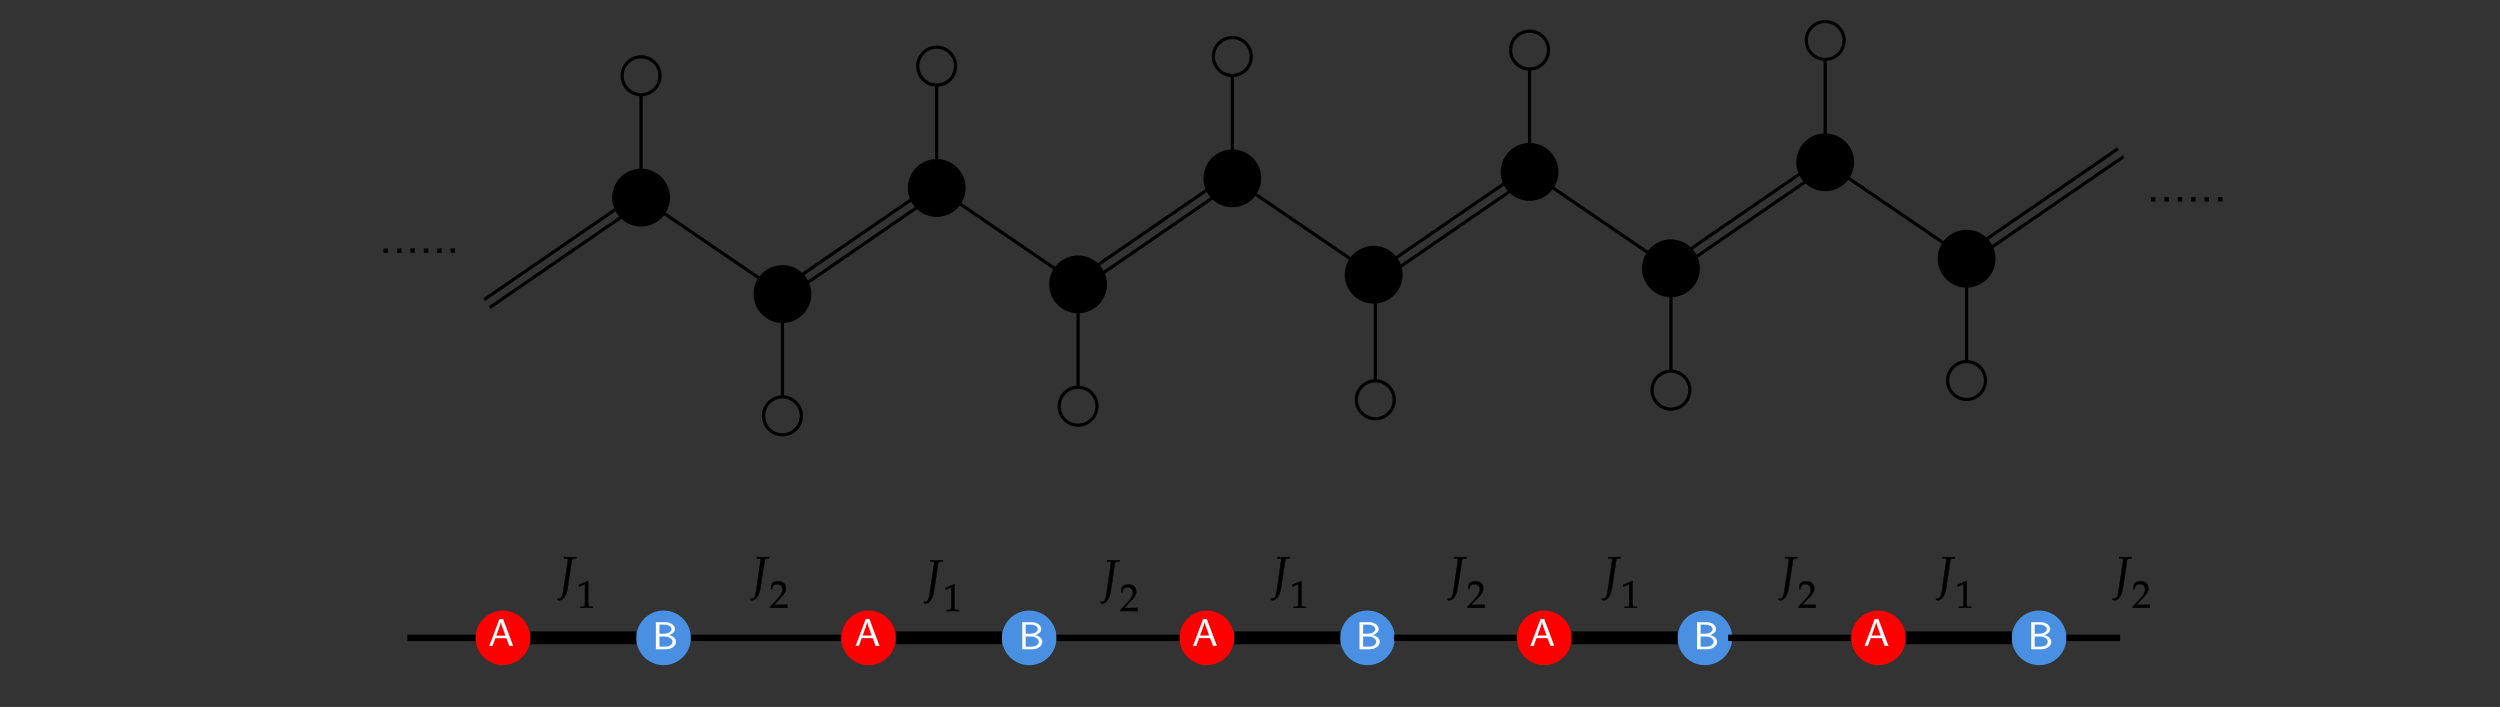 ﻿<svg xmlns="http://www.w3.org/2000/svg" xmlns:xlink="http://www.w3.org/1999/xlink" x="0" y="0" width="778" height="220" style="
        width:778px;
        height:220px;
        background: #FFF;
        fill: none;
">
        <rect width="100%" height="100%" fill="#333333" stroke="none"/>
        <svg xmlns="http://www.w3.org/2000/svg"/>
        
        <svg xmlns="http://www.w3.org/2000/svg" class="role-diagram-draw-area"><g class="shapes-region" style="stroke: black; fill: none;"><g class="arrow-line"><path class="connection real" stroke-dasharray="" d="  M150.65,93.26 L198.65,60.26 M152.35,95.74 L200.35,62.74" style="stroke: rgb(0, 0, 0); stroke-width: 1; fill: none; fill-opacity: 1;"/></g><g class="arrow-line"><path class="connection real" stroke-dasharray="" d="  M199.5,61.5 L243.5,91.5" style="stroke: rgb(0, 0, 0); stroke-width: 1; fill: none; fill-opacity: 1;"/></g><g class="composite-shape"><path class="real" d=" M191,61.5 C191,56.81 194.81,53 199.5,53 C204.19,53 208,56.81 208,61.5 C208,66.19 204.19,70 199.5,70 C194.81,70 191,66.19 191,61.5 Z" style="stroke-width: 1; stroke: rgb(0, 0, 0); fill: rgb(0, 0, 0); fill-opacity: 1;"/></g><g class="composite-shape"><path class="real" d=" M235,91.5 C235,86.81 238.81,83 243.5,83 C248.19,83 252,86.81 252,91.5 C252,96.19 248.19,100 243.5,100 C238.81,100 235,96.19 235,91.5 Z" style="stroke-width: 1; stroke: rgb(0, 0, 0); fill: rgb(0, 0, 0); fill-opacity: 1;"/></g><g class="arrow-line"><path class="connection real" stroke-dasharray="" d="  M242.65,90.26 L290.65,57.26 M244.35,92.74 L292.35,59.74" style="stroke: rgb(0, 0, 0); stroke-width: 1; fill: none; fill-opacity: 1;"/></g><g class="arrow-line"><path class="connection real" stroke-dasharray="" d="  M291.5,58.5 L335.5,88.5" style="stroke: rgb(0, 0, 0); stroke-width: 1; fill: none; fill-opacity: 1;"/></g><g class="composite-shape"><path class="real" d=" M283,58.5 C283,53.81 286.81,50 291.5,50 C296.19,50 300,53.81 300,58.5 C300,63.19 296.19,67 291.5,67 C286.81,67 283,63.19 283,58.5 Z" style="stroke-width: 1; stroke: rgb(0, 0, 0); fill: rgb(0, 0, 0); fill-opacity: 1;"/></g><g class="composite-shape"><path class="real" d=" M327,88.5 C327,83.81 330.81,80 335.5,80 C340.19,80 344,83.81 344,88.5 C344,93.19 340.19,97 335.5,97 C330.81,97 327,93.19 327,88.5 Z" style="stroke-width: 1; stroke: rgb(0, 0, 0); fill: rgb(0, 0, 0); fill-opacity: 1;"/></g><g class="arrow-line"><path class="connection real" stroke-dasharray="" d="  M334.65,87.26 L382.65,54.26 M336.35,89.74 L384.35,56.74" style="stroke: rgb(0, 0, 0); stroke-width: 1; fill: none; fill-opacity: 1;"/></g><g class="arrow-line"><path class="connection real" stroke-dasharray="" d="  M383.5,55.5 L427.5,85.5" style="stroke: rgb(0, 0, 0); stroke-width: 1; fill: none; fill-opacity: 1;"/></g><g class="composite-shape"><path class="real" d=" M375,55.5 C375,50.81 378.81,47 383.5,47 C388.19,47 392,50.81 392,55.5 C392,60.19 388.19,64 383.5,64 C378.81,64 375,60.19 375,55.5 Z" style="stroke-width: 1; stroke: rgb(0, 0, 0); fill: rgb(0, 0, 0); fill-opacity: 1;"/></g><g class="composite-shape"><path class="real" d=" M419,85.5 C419,80.81 422.81,77 427.5,77 C432.19,77 436,80.81 436,85.5 C436,90.19 432.19,94 427.5,94 C422.81,94 419,90.19 419,85.5 Z" style="stroke-width: 1; stroke: rgb(0, 0, 0); fill: rgb(0, 0, 0); fill-opacity: 1;"/></g><g class="arrow-line"><path class="connection real" stroke-dasharray="" d="  M427.15,85.26 L475.15,52.26 M428.85,87.74 L476.85,54.74" style="stroke: rgb(0, 0, 0); stroke-width: 1; fill: none; fill-opacity: 1;"/></g><g class="arrow-line"><path class="connection real" stroke-dasharray="" d="  M476,53.5 L520,83.5" style="stroke: rgb(0, 0, 0); stroke-width: 1; fill: none; fill-opacity: 1;"/></g><g class="composite-shape"><path class="real" d=" M467.5,53.5 C467.5,48.81 471.31,45 476,45 C480.69,45 484.5,48.81 484.5,53.5 C484.5,58.19 480.69,62 476,62 C471.31,62 467.5,58.19 467.5,53.5 Z" style="stroke-width: 1; stroke: rgb(0, 0, 0); fill: rgb(0, 0, 0); fill-opacity: 1;"/></g><g class="composite-shape"><path class="real" d=" M511.5,83.5 C511.5,78.81 515.31,75 520,75 C524.69,75 528.5,78.81 528.5,83.5 C528.5,88.19 524.69,92 520,92 C515.31,92 511.5,88.19 511.5,83.5 Z" style="stroke-width: 1; stroke: rgb(0, 0, 0); fill: rgb(0, 0, 0); fill-opacity: 1;"/></g><g class="arrow-line"><path class="connection real" stroke-dasharray="" d="  M519.15,82.26 L567.15,49.26 M520.85,84.74 L568.85,51.74" style="stroke: rgb(0, 0, 0); stroke-width: 1; fill: none; fill-opacity: 1;"/></g><g class="arrow-line"><path class="connection real" stroke-dasharray="" d="  M568,50.5 L612,80.5" style="stroke: rgb(0, 0, 0); stroke-width: 1; fill: none; fill-opacity: 1;"/></g><g class="composite-shape"><path class="real" d=" M559.5,50.5 C559.5,45.81 563.31,42 568,42 C572.69,42 576.5,45.81 576.5,50.5 C576.5,55.19 572.69,59 568,59 C563.31,59 559.5,55.19 559.5,50.5 Z" style="stroke-width: 1; stroke: rgb(0, 0, 0); fill: rgb(0, 0, 0); fill-opacity: 1;"/></g><g class="composite-shape"><path class="real" d=" M603.5,80.5 C603.5,75.81 607.31,72 612,72 C616.69,72 620.5,75.81 620.5,80.5 C620.5,85.19 616.69,89 612,89 C607.31,89 603.5,85.19 603.5,80.5 Z" style="stroke-width: 1; stroke: rgb(0, 0, 0); fill: rgb(0, 0, 0); fill-opacity: 1;"/></g><g class="arrow-line"><path class="connection real" stroke-dasharray="" d="  M199.5,29.48 L199.5,61.5" style="stroke: rgb(0, 0, 0); stroke-width: 1; fill: none; fill-opacity: 1;"/></g><g class="composite-shape"><path class="real" d=" M193.61,23.59 C193.61,20.33 196.25,17.69 199.5,17.69 C202.75,17.69 205.39,20.33 205.39,23.59 C205.39,26.84 202.75,29.48 199.5,29.48 C196.25,29.48 193.61,26.84 193.61,23.59 Z" style="stroke-width: 1; stroke: rgb(0, 0, 0); fill: none; fill-opacity: 1;"/></g><g class="arrow-line"><path class="connection real" stroke-dasharray="" d="  M291.5,26.48 L291.5,58.5" style="stroke: rgb(0, 0, 0); stroke-width: 1; fill: none; fill-opacity: 1;"/></g><g class="composite-shape"><path class="real" d=" M285.61,20.59 C285.61,17.33 288.25,14.69 291.5,14.69 C294.75,14.69 297.39,17.33 297.39,20.59 C297.39,23.84 294.75,26.48 291.5,26.48 C288.25,26.48 285.61,23.84 285.61,20.59 Z" style="stroke-width: 1; stroke: rgb(0, 0, 0); fill: none; fill-opacity: 1;"/></g><g class="arrow-line"><path class="connection real" stroke-dasharray="" d="  M383.5,23.48 L383.5,55.5" style="stroke: rgb(0, 0, 0); stroke-width: 1; fill: none; fill-opacity: 1;"/></g><g class="composite-shape"><path class="real" d=" M377.61,17.59 C377.61,14.33 380.25,11.69 383.5,11.69 C386.75,11.69 389.39,14.33 389.39,17.59 C389.39,20.84 386.75,23.48 383.5,23.48 C380.25,23.48 377.61,20.84 377.61,17.59 Z" style="stroke-width: 1; stroke: rgb(0, 0, 0); fill: none; fill-opacity: 1;"/></g><g class="arrow-line"><path class="connection real" stroke-dasharray="" d="  M476,21.48 L476,53.5" style="stroke: rgb(0, 0, 0); stroke-width: 1; fill: none; fill-opacity: 1;"/></g><g class="composite-shape"><path class="real" d=" M470.11,15.59 C470.11,12.33 472.75,9.69 476,9.69 C479.25,9.69 481.89,12.33 481.89,15.59 C481.89,18.84 479.25,21.48 476,21.48 C472.75,21.48 470.11,18.84 470.11,15.59 Z" style="stroke-width: 1; stroke: rgb(0, 0, 0); fill: none; fill-opacity: 1;"/></g><g class="arrow-line"><path class="connection real" stroke-dasharray="" d="  M568,18.48 L568,50.5" style="stroke: rgb(0, 0, 0); stroke-width: 1; fill: none; fill-opacity: 1;"/></g><g class="composite-shape"><path class="real" d=" M562.11,12.59 C562.11,9.33 564.75,6.69 568,6.69 C571.25,6.69 573.89,9.33 573.89,12.59 C573.89,15.84 571.25,18.48 568,18.48 C564.75,18.48 562.11,15.84 562.11,12.59 Z" style="stroke-width: 1; stroke: rgb(0, 0, 0); fill: none; fill-opacity: 1;"/></g><g class="arrow-line"><path class="connection real" stroke-dasharray="" d="  M243.5,91.5 L243.5,123.52" style="stroke: rgb(0, 0, 0); stroke-width: 1; fill: none; fill-opacity: 1;"/></g><g class="composite-shape"><path class="real" d=" M237.61,129.41 C237.61,126.16 240.25,123.52 243.5,123.52 C246.75,123.52 249.39,126.16 249.39,129.41 C249.39,132.67 246.75,135.31 243.5,135.31 C240.25,135.31 237.61,132.67 237.61,129.41 Z" style="stroke-width: 1; stroke: rgb(0, 0, 0); fill: none; fill-opacity: 1;"/></g><g class="arrow-line"><path class="connection real" stroke-dasharray="" d="  M335.5,88.5 L335.5,120.52" style="stroke: rgb(0, 0, 0); stroke-width: 1; fill: none; fill-opacity: 1;"/></g><g class="composite-shape"><path class="real" d=" M329.61,126.41 C329.61,123.16 332.25,120.52 335.5,120.52 C338.75,120.52 341.39,123.16 341.39,126.41 C341.39,129.67 338.75,132.31 335.5,132.31 C332.25,132.31 329.61,129.67 329.61,126.41 Z" style="stroke-width: 1; stroke: rgb(0, 0, 0); fill: none; fill-opacity: 1;"/></g><g class="arrow-line"><path class="connection real" stroke-dasharray="" d="  M428,86.5 L428,118.52" style="stroke: rgb(0, 0, 0); stroke-width: 1; fill: none; fill-opacity: 1;"/></g><g class="composite-shape"><path class="real" d=" M422.11,124.41 C422.11,121.16 424.75,118.52 428,118.52 C431.25,118.52 433.89,121.16 433.89,124.41 C433.89,127.67 431.25,130.31 428,130.31 C424.75,130.31 422.11,127.67 422.11,124.41 Z" style="stroke-width: 1; stroke: rgb(0, 0, 0); fill: none; fill-opacity: 1;"/></g><g class="arrow-line"><path class="connection real" stroke-dasharray="" d="  M520,83.5 L520,115.52" style="stroke: rgb(0, 0, 0); stroke-width: 1; fill: none; fill-opacity: 1;"/></g><g class="composite-shape"><path class="real" d=" M514.11,121.41 C514.11,118.16 516.75,115.52 520,115.52 C523.25,115.52 525.89,118.16 525.89,121.41 C525.89,124.67 523.25,127.31 520,127.31 C516.75,127.31 514.11,124.67 514.11,121.41 Z" style="stroke-width: 1; stroke: rgb(0, 0, 0); fill: none; fill-opacity: 1;"/></g><g class="arrow-line"><path class="connection real" stroke-dasharray="" d="  M612,80.5 L612,112.52" style="stroke: rgb(0, 0, 0); stroke-width: 1; fill: none; fill-opacity: 1;"/></g><g class="composite-shape"><path class="real" d=" M606.11,118.41 C606.11,115.16 608.75,112.52 612,112.52 C615.25,112.52 617.89,115.16 617.89,118.41 C617.89,121.67 615.25,124.31 612,124.31 C608.75,124.31 606.11,121.67 606.11,118.41 Z" style="stroke-width: 1; stroke: rgb(0, 0, 0); fill: none; fill-opacity: 1;"/></g><g class="arrow-line"><path class="connection real" stroke-dasharray="" d="  M611.15,79.26 L659.15,46.26 M612.85,81.74 L660.85,48.74" style="stroke: rgb(0, 0, 0); stroke-width: 1; fill: none; fill-opacity: 1;"/></g><g class="composite-shape"><path class="real" d=" M148,198.5 C148,193.81 151.81,190 156.5,190 C161.19,190 165,193.81 165,198.5 C165,203.19 161.19,207 156.5,207 C151.81,207 148,203.19 148,198.5 Z" style="stroke-width: 1; stroke: none; stroke-opacity: 1; fill: rgb(255, 0, 0); fill-opacity: 1;"/></g><g class="composite-shape"><path class="real" d=" M198,198.5 C198,193.81 201.81,190 206.5,190 C211.19,190 215,193.81 215,198.5 C215,203.19 211.19,207 206.5,207 C201.81,207 198,203.19 198,198.5 Z" style="stroke-width: 1; stroke: none; stroke-opacity: 1; fill: rgb(74, 144, 226); fill-opacity: 1;"/></g><g class="arrow-line"><path class="connection real" stroke-dasharray="" d="  M165,198.5 L198,198.5" style="stroke: rgb(0, 0, 0); stroke-width: 4; fill: none; fill-opacity: 1;"/></g><g class="arrow-line"><path class="connection real" stroke-dasharray="" d="  M215,198.5 L261.79,198.5" style="stroke: rgb(0, 0, 0); stroke-width: 2; fill: none; fill-opacity: 1;"/></g><g class="composite-shape"><path class="real" d=" M261.79,198.5 C261.79,193.81 265.59,190 270.29,190 C274.98,190 278.79,193.81 278.79,198.5 C278.79,203.19 274.98,207 270.29,207 C265.59,207 261.79,203.19 261.79,198.5 Z" style="stroke-width: 1; stroke: none; stroke-opacity: 1; fill: rgb(255, 0, 0); fill-opacity: 1;"/></g><g class="composite-shape"><path class="real" d=" M311.79,198.5 C311.79,193.81 315.59,190 320.29,190 C324.98,190 328.79,193.81 328.79,198.5 C328.79,203.19 324.98,207 320.29,207 C315.59,207 311.79,203.19 311.79,198.5 Z" style="stroke-width: 1; stroke: none; stroke-opacity: 1; fill: rgb(74, 144, 226); fill-opacity: 1;"/></g><g class="arrow-line"><path class="connection real" stroke-dasharray="" d="  M278.79,198.5 L311.79,198.5" style="stroke: rgb(0, 0, 0); stroke-width: 4; fill: none; fill-opacity: 1;"/></g><g class="arrow-line"><path class="connection real" stroke-dasharray="" d="  M328.79,198.5 L375.57,198.5" style="stroke: rgb(0, 0, 0); stroke-width: 2; fill: none; fill-opacity: 1;"/></g><g class="composite-shape"><path class="real" d=" M367.07,198.5 C367.07,193.81 370.88,190 375.57,190 C380.27,190 384.07,193.81 384.07,198.5 C384.07,203.19 380.27,207 375.57,207 C370.88,207 367.07,203.19 367.07,198.5 Z" style="stroke-width: 1; stroke: none; stroke-opacity: 1; fill: rgb(255, 0, 0); fill-opacity: 1;"/></g><g class="composite-shape"><path class="real" d=" M417.07,198.5 C417.07,193.81 420.88,190 425.57,190 C430.27,190 434.07,193.81 434.07,198.5 C434.07,203.19 430.27,207 425.57,207 C420.88,207 417.07,203.19 417.07,198.5 Z" style="stroke-width: 1; stroke: none; stroke-opacity: 1; fill: rgb(74, 144, 226); fill-opacity: 1;"/></g><g class="arrow-line"><path class="connection real" stroke-dasharray="" d="  M384.07,198.5 L417.07,198.5" style="stroke: rgb(0, 0, 0); stroke-width: 4; fill: none; fill-opacity: 1;"/></g><g class="arrow-line"><path class="connection real" stroke-dasharray="" d="  M433.79,198.5 L480.57,198.5" style="stroke: rgb(0, 0, 0); stroke-width: 2; fill: none; fill-opacity: 1;"/></g><g class="composite-shape"><path class="real" d=" M472.07,198.5 C472.07,193.81 475.88,190 480.57,190 C485.27,190 489.07,193.81 489.07,198.5 C489.07,203.19 485.27,207 480.57,207 C475.88,207 472.07,203.19 472.07,198.5 Z" style="stroke-width: 1; stroke: none; stroke-opacity: 1; fill: rgb(255, 0, 0); fill-opacity: 1;"/></g><g class="composite-shape"><path class="real" d=" M522.07,198.5 C522.07,193.81 525.88,190 530.57,190 C535.27,190 539.07,193.81 539.07,198.5 C539.07,203.19 535.27,207 530.57,207 C525.88,207 522.07,203.19 522.07,198.5 Z" style="stroke-width: 1; stroke: none; stroke-opacity: 1; fill: rgb(74, 144, 226); fill-opacity: 1;"/></g><g class="arrow-line"><path class="connection real" stroke-dasharray="" d="  M489.07,198.5 L522.07,198.5" style="stroke: rgb(0, 0, 0); stroke-width: 4; fill: none; fill-opacity: 1;"/></g><g class="arrow-line"><path class="connection real" stroke-dasharray="" d="  M537.79,198.5 L584.57,198.5" style="stroke: rgb(0, 0, 0); stroke-width: 2; fill: none; fill-opacity: 1;"/></g><g class="composite-shape"><path class="real" d=" M576.07,198.5 C576.07,193.81 579.88,190 584.57,190 C589.27,190 593.07,193.81 593.07,198.5 C593.07,203.19 589.27,207 584.57,207 C579.88,207 576.07,203.19 576.07,198.5 Z" style="stroke-width: 1; stroke: none; stroke-opacity: 1; fill: rgb(255, 0, 0); fill-opacity: 1;"/></g><g class="composite-shape"><path class="real" d=" M626.07,198.5 C626.07,193.81 629.88,190 634.57,190 C639.27,190 643.07,193.81 643.07,198.5 C643.07,203.19 639.27,207 634.57,207 C629.88,207 626.07,203.19 626.07,198.5 Z" style="stroke-width: 1; stroke: none; stroke-opacity: 1; fill: rgb(74, 144, 226); fill-opacity: 1;"/></g><g class="arrow-line"><path class="connection real" stroke-dasharray="" d="  M593.07,198.5 L626.07,198.5" style="stroke: rgb(0, 0, 0); stroke-width: 4; fill: none; fill-opacity: 1;"/></g><g class="arrow-line"><path class="connection real" stroke-dasharray="" d="  M126.79,198.5 L148,198.5" style="stroke: rgb(0, 0, 0); stroke-width: 2; fill: none; fill-opacity: 1;"/></g><g class="arrow-line"><path class="connection real" stroke-dasharray="" d="  M643.07,198.5 L659.79,198.5" style="stroke: rgb(0, 0, 0); stroke-width: 2; fill: none; fill-opacity: 1;"/></g><g/></g><g/><g/><g/></svg>
        <svg xmlns="http://www.w3.org/2000/svg" xmlns:xlink="http://www.w3.org/1999/xlink" width="776" height="218" style="width:776px;height:218px;font-family:Asana-Math, Asana;background:#FFF;"><g><g><g><g transform="matrix(1,0,0,1,118,78.64)"><path transform="matrix(0.015,0,0,-0.015,0,0)" d="M96 0L180 0L180 84L96 84ZM374 0L458 0L458 84L374 84ZM652 0L736 0L736 84L652 84ZM930 0L1014 0L1014 84L930 84ZM1208 0L1292 0L1292 84L1208 84ZM1486 0L1570 0L1570 84L1486 84Z" stroke="rgb(0,0,0)" stroke-opacity="1" stroke-width="8" fill="rgb(0,0,0)" fill-opacity="1"></path></g></g></g></g><g><g><g><g transform="matrix(1,0,0,1,668,62.64)"><path transform="matrix(0.015,0,0,-0.015,0,0)" d="M96 0L180 0L180 84L96 84ZM374 0L458 0L458 84L374 84ZM652 0L736 0L736 84L652 84ZM930 0L1014 0L1014 84L930 84ZM1208 0L1292 0L1292 84L1208 84ZM1486 0L1570 0L1570 84L1486 84Z" stroke="rgb(0,0,0)" stroke-opacity="1" stroke-width="8" fill="rgb(0,0,0)" fill-opacity="1"></path></g></g></g></g><g><g><g><g transform="matrix(1,0,0,1,152,201)"><path transform="matrix(0.012,0,0,-0.012,0,0)" d="M27 0L102 0L178 204L468 204L545 0L637 0L377 694L288 694ZM199 260C278 476 315 587 323 624C329 587 356 512 447 260Z" stroke="rgb(255,255,255)" stroke-opacity="1" stroke-width="8" fill="rgb(255,255,255)" fill-opacity="1"></path></g></g></g></g><g><g><g><g transform="matrix(1,0,0,1,203,201.99)"><path transform="matrix(0.012,0,0,-0.012,0,0)" d="M96 0L344 0C361 0 378 0 395 2C509 13 610 88 610 188C610 282 514 347 414 363C529 392 582 457 582 520C582 590 512 694 318 694L96 694ZM180 56L180 293L181 330L300 330C317 330 334 331 351 329C445 320 528 264 528 189C528 136 473 56 322 56ZM180 392L180 603L181 638L295 638C449 638 503 567 503 519C503 459 433 392 300 392Z" stroke="rgb(255,255,255)" stroke-opacity="1" stroke-width="8" fill="rgb(255,255,255)" fill-opacity="1"></path></g></g></g></g><g><g><g><g transform="matrix(1,0,0,1,266,200.99)"><path transform="matrix(0.012,0,0,-0.012,0,0)" d="M27 0L102 0L178 204L468 204L545 0L637 0L377 694L288 694ZM199 260C278 476 315 587 323 624C329 587 356 512 447 260Z" stroke="rgb(255,255,255)" stroke-opacity="1" stroke-width="8" fill="rgb(255,255,255)" fill-opacity="1"></path></g></g></g></g><g><g><g><g transform="matrix(1,0,0,1,317,201.99)"><path transform="matrix(0.012,0,0,-0.012,0,0)" d="M96 0L344 0C361 0 378 0 395 2C509 13 610 88 610 188C610 282 514 347 414 363C529 392 582 457 582 520C582 590 512 694 318 694L96 694ZM180 56L180 293L181 330L300 330C317 330 334 331 351 329C445 320 528 264 528 189C528 136 473 56 322 56ZM180 392L180 603L181 638L295 638C449 638 503 567 503 519C503 459 433 392 300 392Z" stroke="rgb(255,255,255)" stroke-opacity="1" stroke-width="8" fill="rgb(255,255,255)" fill-opacity="1"></path></g></g></g></g><g><g><g><g transform="matrix(1,0,0,1,371,200.99)"><path transform="matrix(0.012,0,0,-0.012,0,0)" d="M27 0L102 0L178 204L468 204L545 0L637 0L377 694L288 694ZM199 260C278 476 315 587 323 624C329 587 356 512 447 260Z" stroke="rgb(255,255,255)" stroke-opacity="1" stroke-width="8" fill="rgb(255,255,255)" fill-opacity="1"></path></g></g></g></g><g><g><g><g transform="matrix(1,0,0,1,422,201.99)"><path transform="matrix(0.012,0,0,-0.012,0,0)" d="M96 0L344 0C361 0 378 0 395 2C509 13 610 88 610 188C610 282 514 347 414 363C529 392 582 457 582 520C582 590 512 694 318 694L96 694ZM180 56L180 293L181 330L300 330C317 330 334 331 351 329C445 320 528 264 528 189C528 136 473 56 322 56ZM180 392L180 603L181 638L295 638C449 638 503 567 503 519C503 459 433 392 300 392Z" stroke="rgb(255,255,255)" stroke-opacity="1" stroke-width="8" fill="rgb(255,255,255)" fill-opacity="1"></path></g></g></g></g><g><g><g><g transform="matrix(1,0,0,1,476,200.99)"><path transform="matrix(0.012,0,0,-0.012,0,0)" d="M27 0L102 0L178 204L468 204L545 0L637 0L377 694L288 694ZM199 260C278 476 315 587 323 624C329 587 356 512 447 260Z" stroke="rgb(255,255,255)" stroke-opacity="1" stroke-width="8" fill="rgb(255,255,255)" fill-opacity="1"></path></g></g></g></g><g><g><g><g transform="matrix(1,0,0,1,527,201.99)"><path transform="matrix(0.012,0,0,-0.012,0,0)" d="M96 0L344 0C361 0 378 0 395 2C509 13 610 88 610 188C610 282 514 347 414 363C529 392 582 457 582 520C582 590 512 694 318 694L96 694ZM180 56L180 293L181 330L300 330C317 330 334 331 351 329C445 320 528 264 528 189C528 136 473 56 322 56ZM180 392L180 603L181 638L295 638C449 638 503 567 503 519C503 459 433 392 300 392Z" stroke="rgb(255,255,255)" stroke-opacity="1" stroke-width="8" fill="rgb(255,255,255)" fill-opacity="1"></path></g></g></g></g><g><g><g><g transform="matrix(1,0,0,1,580,200.99)"><path transform="matrix(0.012,0,0,-0.012,0,0)" d="M27 0L102 0L178 204L468 204L545 0L637 0L377 694L288 694ZM199 260C278 476 315 587 323 624C329 587 356 512 447 260Z" stroke="rgb(255,255,255)" stroke-opacity="1" stroke-width="8" fill="rgb(255,255,255)" fill-opacity="1"></path></g></g></g></g><g><g><g><g transform="matrix(1,0,0,1,631,201.99)"><path transform="matrix(0.012,0,0,-0.012,0,0)" d="M96 0L344 0C361 0 378 0 395 2C509 13 610 88 610 188C610 282 514 347 414 363C529 392 582 457 582 520C582 590 512 694 318 694L96 694ZM180 56L180 293L181 330L300 330C317 330 334 331 351 329C445 320 528 264 528 189C528 136 473 56 322 56ZM180 392L180 603L181 638L295 638C449 638 503 567 503 519C503 459 433 392 300 392Z" stroke="rgb(255,255,255)" stroke-opacity="1" stroke-width="8" fill="rgb(255,255,255)" fill-opacity="1"></path></g></g></g></g><g><g><g><g transform="matrix(1,0,0,1,174,183.72)"><path transform="matrix(0.015,0,0,-0.015,0,0)" d="M355 664L358 692L244 689C228 689 210 689 167 690L103 692L100 664L147 662C171 661 182 653 182 635C182 630 182 627 181 622L86 -21C71 -124 41 -174 -6 -174C-18 -174 -27 -173 -35 -170L-32 -196C-21 -203 -9 -206 3 -206C38 -206 143 -178 177 54L262 613C268 651 275 658 313 661Z" stroke="rgb(0,0,0)" stroke-opacity="1" stroke-width="8" fill="rgb(0,0,0)" fill-opacity="1"></path></g></g><g><g><g><g><g transform="matrix(1,0,0,1,179.43,189.15)"><path transform="matrix(0.012,0,0,-0.012,0,0)" d="M418 -3L418 27L366 30C311 33 301 44 301 96L301 700L60 598L67 548L217 614L217 96C217 44 206 33 152 30L96 27L96 -3C250 0 250 0 261 0C292 0 402 -3 418 -3Z" stroke="rgb(0,0,0)" stroke-opacity="1" stroke-width="8" fill="rgb(0,0,0)" fill-opacity="1"></path></g></g></g></g></g></g></g><g><g><g><g transform="matrix(1,0,0,1,234,183.72)"><path transform="matrix(0.015,0,0,-0.015,0,0)" d="M355 664L358 692L244 689C228 689 210 689 167 690L103 692L100 664L147 662C171 661 182 653 182 635C182 630 182 627 181 622L86 -21C71 -124 41 -174 -6 -174C-18 -174 -27 -173 -35 -170L-32 -196C-21 -203 -9 -206 3 -206C38 -206 143 -178 177 54L262 613C268 651 275 658 313 661Z" stroke="rgb(0,0,0)" stroke-opacity="1" stroke-width="8" fill="rgb(0,0,0)" fill-opacity="1"></path></g></g><g><g><g><g><g transform="matrix(1,0,0,1,239.43,189.15)"><path transform="matrix(0.012,0,0,-0.012,0,0)" d="M16 23L16 -3C203 -3 203 0 239 0C275 0 275 -3 468 -3L468 82C353 77 307 81 122 77L304 270C401 373 431 428 431 503C431 618 353 689 226 689C154 689 105 669 56 619L39 483L68 483L81 529C97 587 133 612 200 612C286 612 341 558 341 473C341 398 299 324 186 204Z" stroke="rgb(0,0,0)" stroke-opacity="1" stroke-width="8" fill="rgb(0,0,0)" fill-opacity="1"></path></g></g></g></g></g></g></g><g><g><g><g transform="matrix(1,0,0,1,288,184.72)"><path transform="matrix(0.015,0,0,-0.015,0,0)" d="M355 664L358 692L244 689C228 689 210 689 167 690L103 692L100 664L147 662C171 661 182 653 182 635C182 630 182 627 181 622L86 -21C71 -124 41 -174 -6 -174C-18 -174 -27 -173 -35 -170L-32 -196C-21 -203 -9 -206 3 -206C38 -206 143 -178 177 54L262 613C268 651 275 658 313 661Z" stroke="rgb(0,0,0)" stroke-opacity="1" stroke-width="8" fill="rgb(0,0,0)" fill-opacity="1"></path></g></g><g><g><g><g><g transform="matrix(1,0,0,1,293.43,190.15)"><path transform="matrix(0.012,0,0,-0.012,0,0)" d="M418 -3L418 27L366 30C311 33 301 44 301 96L301 700L60 598L67 548L217 614L217 96C217 44 206 33 152 30L96 27L96 -3C250 0 250 0 261 0C292 0 402 -3 418 -3Z" stroke="rgb(0,0,0)" stroke-opacity="1" stroke-width="8" fill="rgb(0,0,0)" fill-opacity="1"></path></g></g></g></g></g></g></g><g><g><g><g transform="matrix(1,0,0,1,343,184.72)"><path transform="matrix(0.015,0,0,-0.015,0,0)" d="M355 664L358 692L244 689C228 689 210 689 167 690L103 692L100 664L147 662C171 661 182 653 182 635C182 630 182 627 181 622L86 -21C71 -124 41 -174 -6 -174C-18 -174 -27 -173 -35 -170L-32 -196C-21 -203 -9 -206 3 -206C38 -206 143 -178 177 54L262 613C268 651 275 658 313 661Z" stroke="rgb(0,0,0)" stroke-opacity="1" stroke-width="8" fill="rgb(0,0,0)" fill-opacity="1"></path></g></g><g><g><g><g><g transform="matrix(1,0,0,1,348.43,190.15)"><path transform="matrix(0.012,0,0,-0.012,0,0)" d="M16 23L16 -3C203 -3 203 0 239 0C275 0 275 -3 468 -3L468 82C353 77 307 81 122 77L304 270C401 373 431 428 431 503C431 618 353 689 226 689C154 689 105 669 56 619L39 483L68 483L81 529C97 587 133 612 200 612C286 612 341 558 341 473C341 398 299 324 186 204Z" stroke="rgb(0,0,0)" stroke-opacity="1" stroke-width="8" fill="rgb(0,0,0)" fill-opacity="1"></path></g></g></g></g></g></g></g><g><g><g><g transform="matrix(1,0,0,1,396,183.72)"><path transform="matrix(0.015,0,0,-0.015,0,0)" d="M355 664L358 692L244 689C228 689 210 689 167 690L103 692L100 664L147 662C171 661 182 653 182 635C182 630 182 627 181 622L86 -21C71 -124 41 -174 -6 -174C-18 -174 -27 -173 -35 -170L-32 -196C-21 -203 -9 -206 3 -206C38 -206 143 -178 177 54L262 613C268 651 275 658 313 661Z" stroke="rgb(0,0,0)" stroke-opacity="1" stroke-width="8" fill="rgb(0,0,0)" fill-opacity="1"></path></g></g><g><g><g><g><g transform="matrix(1,0,0,1,401.43,189.15)"><path transform="matrix(0.012,0,0,-0.012,0,0)" d="M418 -3L418 27L366 30C311 33 301 44 301 96L301 700L60 598L67 548L217 614L217 96C217 44 206 33 152 30L96 27L96 -3C250 0 250 0 261 0C292 0 402 -3 418 -3Z" stroke="rgb(0,0,0)" stroke-opacity="1" stroke-width="8" fill="rgb(0,0,0)" fill-opacity="1"></path></g></g></g></g></g></g></g><g><g><g><g transform="matrix(1,0,0,1,451,183.72)"><path transform="matrix(0.015,0,0,-0.015,0,0)" d="M355 664L358 692L244 689C228 689 210 689 167 690L103 692L100 664L147 662C171 661 182 653 182 635C182 630 182 627 181 622L86 -21C71 -124 41 -174 -6 -174C-18 -174 -27 -173 -35 -170L-32 -196C-21 -203 -9 -206 3 -206C38 -206 143 -178 177 54L262 613C268 651 275 658 313 661Z" stroke="rgb(0,0,0)" stroke-opacity="1" stroke-width="8" fill="rgb(0,0,0)" fill-opacity="1"></path></g></g><g><g><g><g><g transform="matrix(1,0,0,1,456.43,189.15)"><path transform="matrix(0.012,0,0,-0.012,0,0)" d="M16 23L16 -3C203 -3 203 0 239 0C275 0 275 -3 468 -3L468 82C353 77 307 81 122 77L304 270C401 373 431 428 431 503C431 618 353 689 226 689C154 689 105 669 56 619L39 483L68 483L81 529C97 587 133 612 200 612C286 612 341 558 341 473C341 398 299 324 186 204Z" stroke="rgb(0,0,0)" stroke-opacity="1" stroke-width="8" fill="rgb(0,0,0)" fill-opacity="1"></path></g></g></g></g></g></g></g><g><g><g><g transform="matrix(1,0,0,1,499,183.72)"><path transform="matrix(0.015,0,0,-0.015,0,0)" d="M355 664L358 692L244 689C228 689 210 689 167 690L103 692L100 664L147 662C171 661 182 653 182 635C182 630 182 627 181 622L86 -21C71 -124 41 -174 -6 -174C-18 -174 -27 -173 -35 -170L-32 -196C-21 -203 -9 -206 3 -206C38 -206 143 -178 177 54L262 613C268 651 275 658 313 661Z" stroke="rgb(0,0,0)" stroke-opacity="1" stroke-width="8" fill="rgb(0,0,0)" fill-opacity="1"></path></g></g><g><g><g><g><g transform="matrix(1,0,0,1,504.43,189.15)"><path transform="matrix(0.012,0,0,-0.012,0,0)" d="M418 -3L418 27L366 30C311 33 301 44 301 96L301 700L60 598L67 548L217 614L217 96C217 44 206 33 152 30L96 27L96 -3C250 0 250 0 261 0C292 0 402 -3 418 -3Z" stroke="rgb(0,0,0)" stroke-opacity="1" stroke-width="8" fill="rgb(0,0,0)" fill-opacity="1"></path></g></g></g></g></g></g></g><g><g><g><g transform="matrix(1,0,0,1,554,183.72)"><path transform="matrix(0.015,0,0,-0.015,0,0)" d="M355 664L358 692L244 689C228 689 210 689 167 690L103 692L100 664L147 662C171 661 182 653 182 635C182 630 182 627 181 622L86 -21C71 -124 41 -174 -6 -174C-18 -174 -27 -173 -35 -170L-32 -196C-21 -203 -9 -206 3 -206C38 -206 143 -178 177 54L262 613C268 651 275 658 313 661Z" stroke="rgb(0,0,0)" stroke-opacity="1" stroke-width="8" fill="rgb(0,0,0)" fill-opacity="1"></path></g></g><g><g><g><g><g transform="matrix(1,0,0,1,559.43,189.15)"><path transform="matrix(0.012,0,0,-0.012,0,0)" d="M16 23L16 -3C203 -3 203 0 239 0C275 0 275 -3 468 -3L468 82C353 77 307 81 122 77L304 270C401 373 431 428 431 503C431 618 353 689 226 689C154 689 105 669 56 619L39 483L68 483L81 529C97 587 133 612 200 612C286 612 341 558 341 473C341 398 299 324 186 204Z" stroke="rgb(0,0,0)" stroke-opacity="1" stroke-width="8" fill="rgb(0,0,0)" fill-opacity="1"></path></g></g></g></g></g></g></g><g><g><g><g transform="matrix(1,0,0,1,603,183.72)"><path transform="matrix(0.015,0,0,-0.015,0,0)" d="M355 664L358 692L244 689C228 689 210 689 167 690L103 692L100 664L147 662C171 661 182 653 182 635C182 630 182 627 181 622L86 -21C71 -124 41 -174 -6 -174C-18 -174 -27 -173 -35 -170L-32 -196C-21 -203 -9 -206 3 -206C38 -206 143 -178 177 54L262 613C268 651 275 658 313 661Z" stroke="rgb(0,0,0)" stroke-opacity="1" stroke-width="8" fill="rgb(0,0,0)" fill-opacity="1"></path></g></g><g><g><g><g><g transform="matrix(1,0,0,1,608.43,189.15)"><path transform="matrix(0.012,0,0,-0.012,0,0)" d="M418 -3L418 27L366 30C311 33 301 44 301 96L301 700L60 598L67 548L217 614L217 96C217 44 206 33 152 30L96 27L96 -3C250 0 250 0 261 0C292 0 402 -3 418 -3Z" stroke="rgb(0,0,0)" stroke-opacity="1" stroke-width="8" fill="rgb(0,0,0)" fill-opacity="1"></path></g></g></g></g></g></g></g><g><g><g><g transform="matrix(1,0,0,1,658,183.72)"><path transform="matrix(0.015,0,0,-0.015,0,0)" d="M355 664L358 692L244 689C228 689 210 689 167 690L103 692L100 664L147 662C171 661 182 653 182 635C182 630 182 627 181 622L86 -21C71 -124 41 -174 -6 -174C-18 -174 -27 -173 -35 -170L-32 -196C-21 -203 -9 -206 3 -206C38 -206 143 -178 177 54L262 613C268 651 275 658 313 661Z" stroke="rgb(0,0,0)" stroke-opacity="1" stroke-width="8" fill="rgb(0,0,0)" fill-opacity="1"></path></g></g><g><g><g><g><g transform="matrix(1,0,0,1,663.43,189.15)"><path transform="matrix(0.012,0,0,-0.012,0,0)" d="M16 23L16 -3C203 -3 203 0 239 0C275 0 275 -3 468 -3L468 82C353 77 307 81 122 77L304 270C401 373 431 428 431 503C431 618 353 689 226 689C154 689 105 669 56 619L39 483L68 483L81 529C97 587 133 612 200 612C286 612 341 558 341 473C341 398 299 324 186 204Z" stroke="rgb(0,0,0)" stroke-opacity="1" stroke-width="8" fill="rgb(0,0,0)" fill-opacity="1"></path></g></g></g></g></g></g></g></svg>
</svg>
